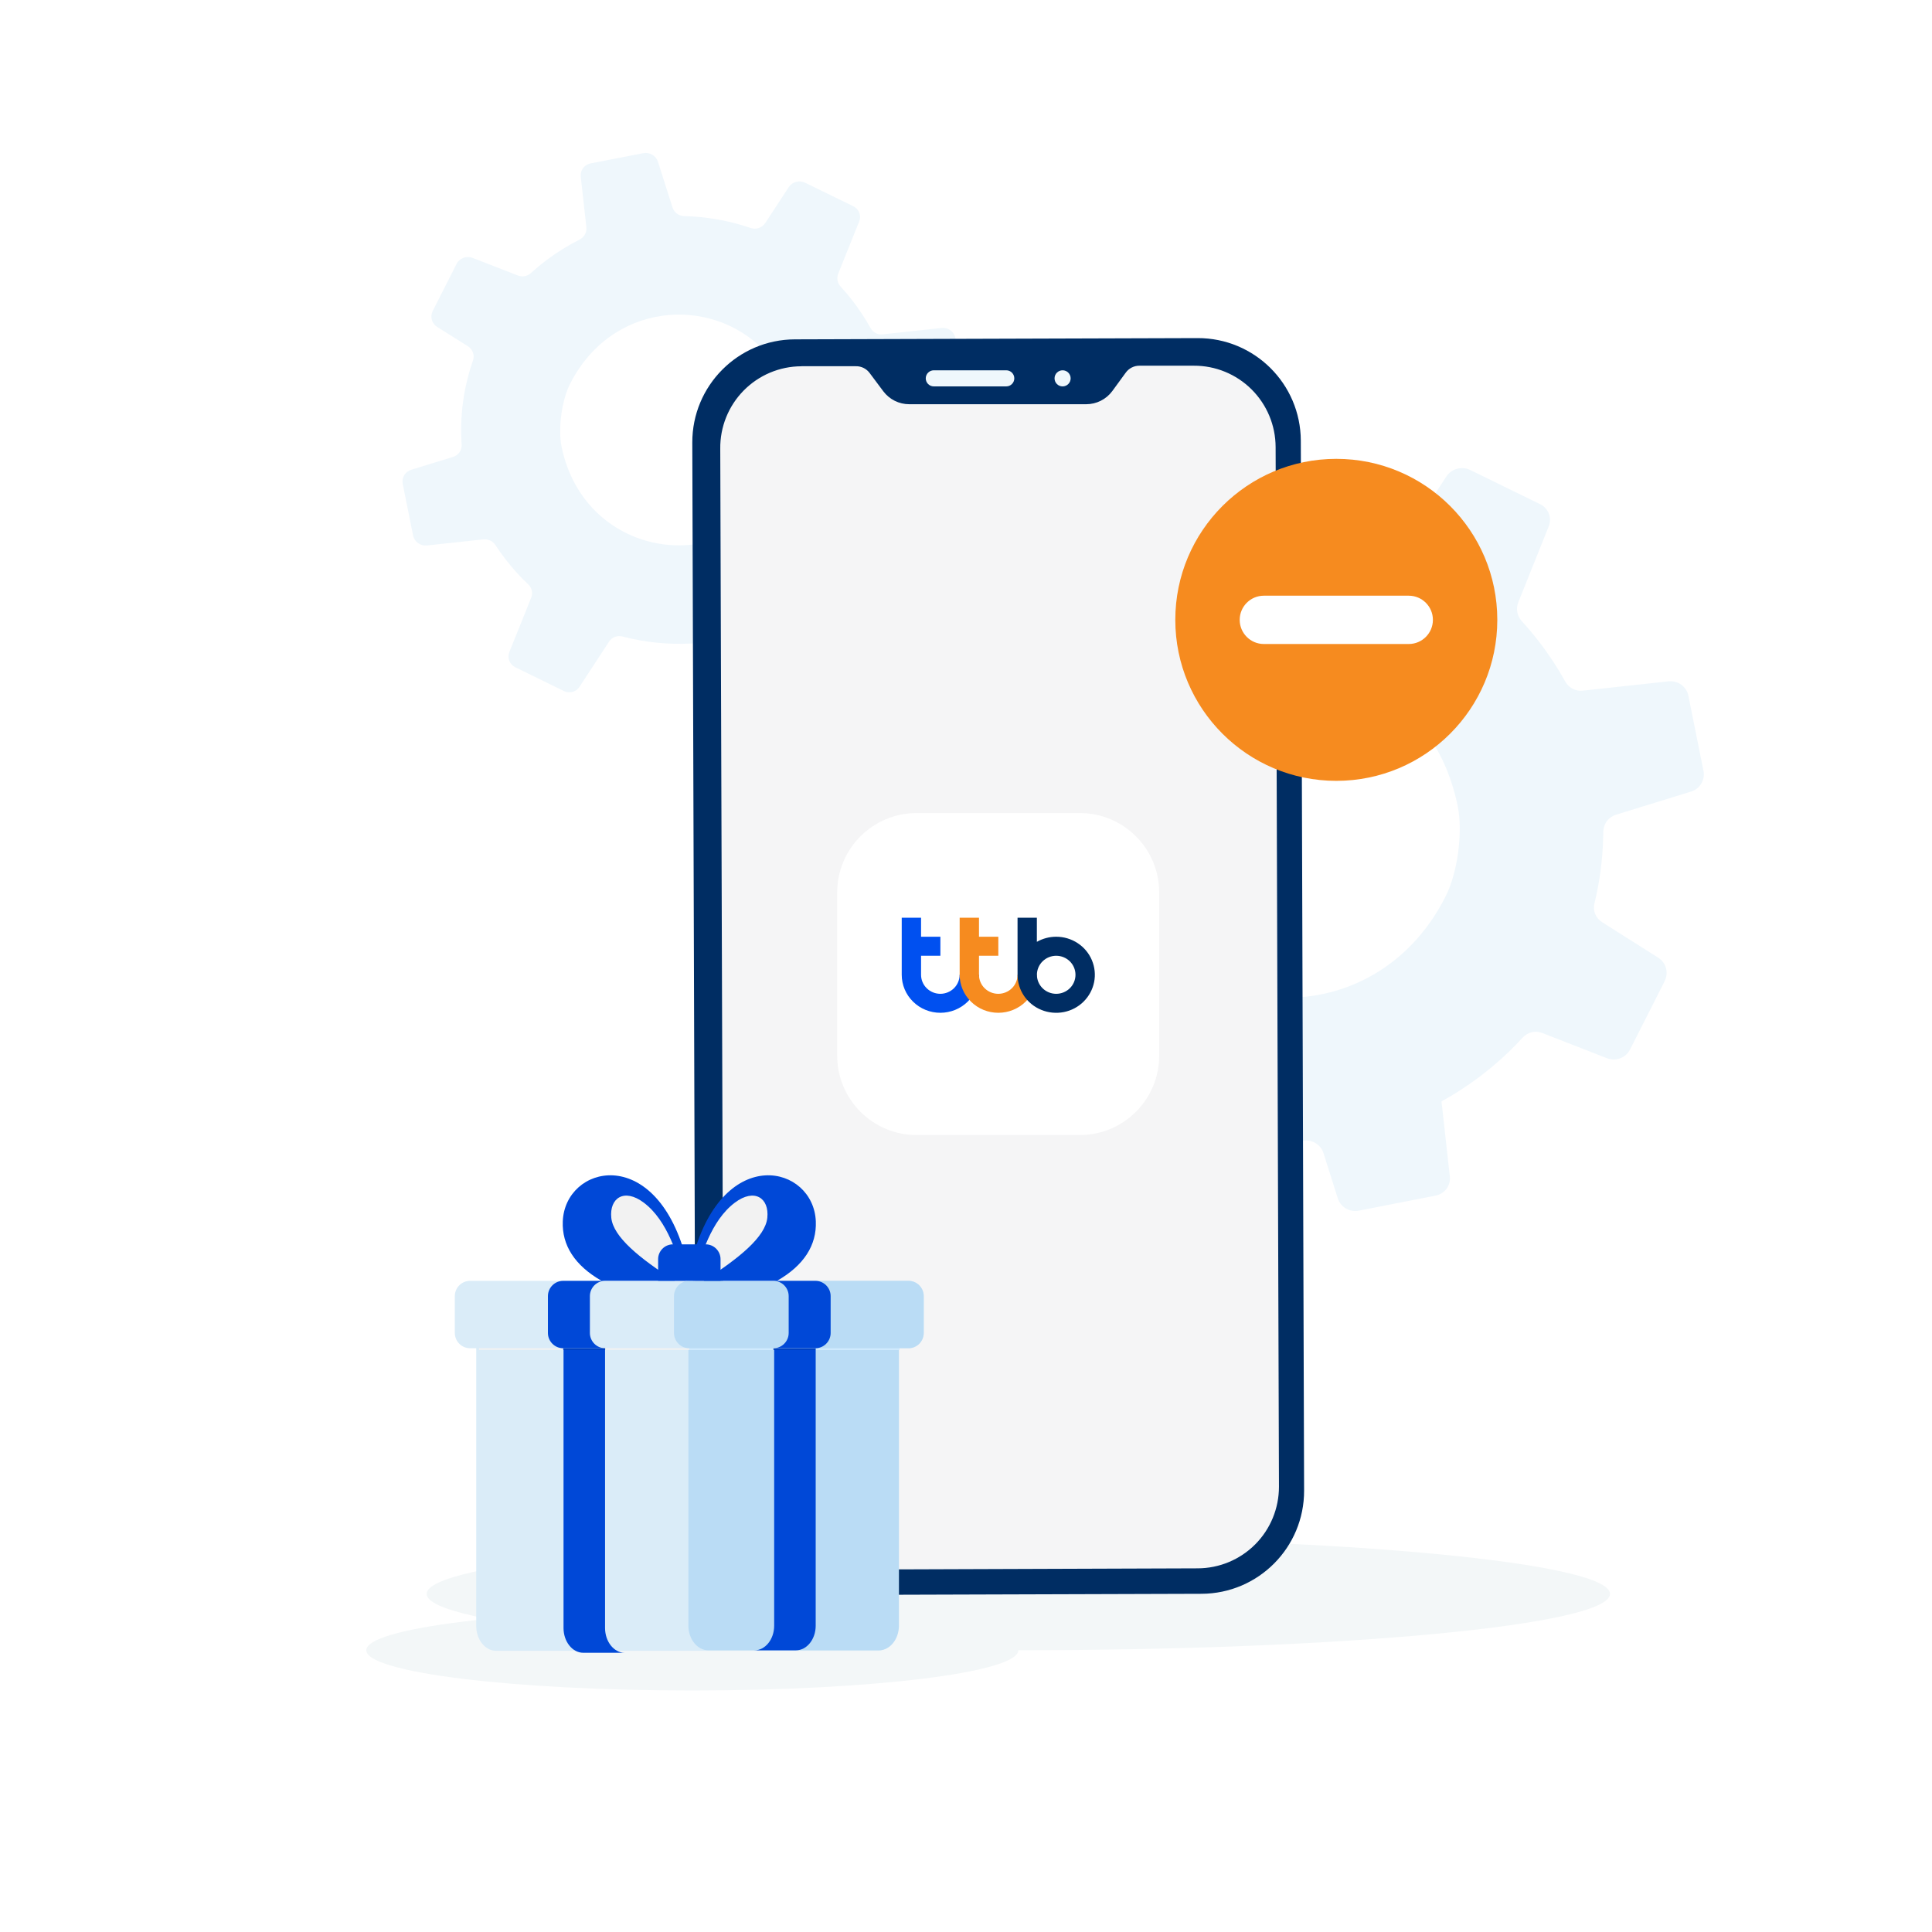 <svg width="240" height="240" viewBox="0 0 240 240" fill="none" xmlns="http://www.w3.org/2000/svg">
<path d="M126.5 205C126.5 207.761 108.368 210 86 210C63.633 210 45.5 207.761 45.5 205C45.5 202.239 63.633 200 86 200C108.368 200 126.5 202.239 126.5 205Z" fill="#F3F7F8"/>
<path d="M114.413 123.962L124.614 122.861C125.463 122.777 126.29 123.169 126.752 123.875C127.339 124.778 127.968 125.664 128.642 126.531C129.892 128.143 131.23 129.633 132.669 130.978C133.341 131.609 133.561 132.566 133.215 133.408L129.275 143.225C128.844 144.268 129.312 145.471 130.353 145.978L139.128 150.285C140.123 150.77 141.319 150.442 141.923 149.531L147.259 141.353C147.76 140.547 148.753 140.174 149.71 140.428C153.743 141.489 157.944 141.911 162.146 141.681C163.16 141.627 164.102 142.278 164.403 143.229L166.189 148.875C166.537 149.944 167.646 150.61 168.776 150.397L178.323 148.524C178.519 148.488 178.703 148.433 178.876 148.346C179.702 147.96 180.216 147.076 180.102 146.151L179.274 138.65L179.067 136.823C180.657 135.948 182.216 134.944 183.704 133.828C185.708 132.325 187.533 130.663 189.149 128.896C189.767 128.223 190.736 127.983 191.592 128.324L199.624 131.456C200.725 131.876 201.97 131.414 202.488 130.373L205.836 123.772L206.79 121.877C207.316 120.846 206.969 119.58 205.982 118.963L199.04 114.569C198.23 114.068 197.832 113.121 198.067 112.224C198.723 109.528 199.092 106.771 199.15 104.009C199.174 103.77 199.172 103.549 199.172 103.314C199.166 103.234 199.179 103.157 199.189 103.08C199.278 102.196 199.906 101.461 200.772 101.2L210.08 98.329C210.188 98.305 210.291 98.254 210.384 98.211C211.289 97.781 211.81 96.781 211.618 95.789L209.736 86.42C209.507 85.29 208.446 84.519 207.27 84.639L196.63 85.793C195.73 85.903 194.866 85.442 194.437 84.653C193.482 82.931 192.377 81.251 191.122 79.63C190.456 78.772 189.761 77.948 189.04 77.161C188.456 76.518 188.285 75.607 188.611 74.808L192.394 65.372C192.814 64.335 192.355 63.142 191.33 62.637L182.644 58.389C181.597 57.873 180.321 58.206 179.674 59.19L175.449 65.66C174.882 66.528 173.802 66.895 172.817 66.569C168.955 65.24 164.908 64.524 160.824 64.414C159.859 64.404 159.002 63.771 158.713 62.852L156.087 54.595C155.734 53.487 154.588 52.824 153.431 53.041L143.944 54.883C142.804 55.102 142.028 56.155 142.162 57.273L142.206 57.711L143.171 66.425C143.274 67.358 142.787 68.236 141.938 68.666L141.929 68.673C139.895 69.701 137.924 70.916 136.035 72.335C135.029 73.089 134.081 73.884 133.161 74.714C132.531 75.299 131.619 75.469 130.815 75.159L122.662 71.979C121.546 71.541 120.274 72.026 119.748 73.071L115.446 81.582C115.324 81.825 115.258 82.083 115.223 82.33C115.137 83.144 115.516 83.981 116.244 84.446L121.798 87.942C122.474 88.378 122.864 89.137 122.831 89.91C122.818 90.112 122.783 90.319 122.715 90.522C121.008 95.406 120.32 100.567 120.668 105.724C120.74 106.598 120.245 107.414 119.472 107.813C119.361 107.87 119.243 107.917 119.118 107.955L111.578 110.274C110.486 110.609 109.826 111.7 110.04 112.814L110.082 113.031L111.908 122.165C112.151 123.313 113.228 124.084 114.411 123.958L114.413 123.962ZM179.738 95.647C180.317 97.083 180.783 98.631 181.108 100.287C181.723 103.441 181.059 108.418 179.604 111.299C179.449 111.609 179.288 111.909 179.127 112.21C169.097 130.41 142.952 126.711 138.703 106.134C138.153 103.443 138.511 99.528 139.497 96.529C139.736 95.838 139.992 95.188 140.282 94.637C141.622 92.023 143.28 89.837 145.168 88.059C155.94 77.938 173.876 81.31 179.738 95.649V95.647Z" fill="#EFF7FC"/>
<path d="M53.039 67.76L60.063 67.002C60.648 66.945 61.217 67.214 61.535 67.7C61.94 68.32 62.373 68.929 62.837 69.524C63.697 70.632 64.618 71.656 65.609 72.58C66.072 73.013 66.224 73.671 65.986 74.25L63.273 80.996C62.976 81.712 63.298 82.539 64.015 82.887L70.057 85.847C70.743 86.18 71.566 85.954 71.982 85.328L75.656 79.709C76.001 79.155 76.685 78.899 77.344 79.073C80.12 79.802 83.013 80.092 85.907 79.935C86.605 79.897 87.254 80.344 87.461 80.998L88.691 84.878C88.93 85.612 89.694 86.07 90.472 85.923L97.046 84.637C97.181 84.612 97.308 84.574 97.427 84.514C97.996 84.249 98.35 83.641 98.271 83.006L97.701 77.852L97.559 76.596C98.653 75.995 99.727 75.305 100.751 74.538C102.131 73.505 103.388 72.364 104.501 71.15C104.926 70.687 105.594 70.522 106.183 70.757L111.714 72.909C112.472 73.198 113.329 72.88 113.685 72.165L115.991 67.628L116.648 66.326C117.01 65.618 116.772 64.748 116.092 64.325L111.312 61.305C110.754 60.961 110.48 60.31 110.642 59.694C111.093 57.841 111.347 55.947 111.387 54.05C111.404 53.885 111.403 53.733 111.403 53.571C111.398 53.517 111.407 53.464 111.414 53.411C111.475 52.803 111.908 52.299 112.504 52.119L118.914 50.146C118.988 50.13 119.059 50.095 119.122 50.066C119.746 49.77 120.105 49.083 119.973 48.401L118.677 41.964C118.519 41.187 117.788 40.657 116.979 40.74L109.652 41.533C109.032 41.608 108.437 41.292 108.142 40.749C107.485 39.566 106.724 38.412 105.859 37.298C105.401 36.708 104.922 36.142 104.425 35.601C104.024 35.16 103.906 34.534 104.13 33.984L106.735 27.501C107.025 26.788 106.708 25.969 106.003 25.622L100.022 22.703C99.301 22.349 98.422 22.577 97.976 23.253L95.067 27.699C94.677 28.296 93.933 28.548 93.254 28.323C90.596 27.41 87.809 26.918 84.997 26.843C84.332 26.836 83.742 26.401 83.543 25.77L81.734 20.096C81.492 19.335 80.702 18.879 79.906 19.028L73.373 20.294C72.588 20.445 72.054 21.168 72.147 21.936L72.176 22.237L72.841 28.224C72.912 28.866 72.577 29.469 71.992 29.765L71.986 29.769C70.585 30.476 69.228 31.311 67.927 32.285C67.235 32.804 66.582 33.35 65.949 33.92C65.514 34.322 64.887 34.439 64.333 34.225L58.718 32.041C57.95 31.74 57.075 32.073 56.713 32.791L53.75 38.639C53.666 38.806 53.621 38.983 53.597 39.153C53.537 39.712 53.798 40.288 54.299 40.607L58.124 43.009C58.589 43.309 58.858 43.83 58.835 44.361C58.826 44.501 58.802 44.643 58.755 44.782C57.58 48.138 57.106 51.684 57.346 55.227C57.395 55.828 57.055 56.389 56.522 56.663C56.446 56.702 56.365 56.734 56.278 56.761L51.087 58.354C50.334 58.584 49.88 59.334 50.028 60.099L50.056 60.249L51.314 66.524C51.481 67.313 52.222 67.843 53.037 67.757L53.039 67.76ZM98.02 48.303C98.419 49.29 98.74 50.354 98.964 51.492C99.387 53.659 98.93 57.079 97.928 59.058C97.821 59.271 97.711 59.478 97.6 59.684C90.694 72.19 72.69 69.648 69.764 55.509C69.385 53.661 69.632 50.97 70.311 48.91C70.476 48.434 70.652 47.988 70.852 47.609C71.775 45.814 72.916 44.311 74.216 43.09C81.634 36.135 93.984 38.452 98.02 48.305V48.303Z" fill="#EFF7FC"/>
<path d="M200 198C200 201.866 167.093 205 126.5 205C85.907 205 53 201.866 53 198C53 194.134 85.907 191 126.5 191C167.093 191 200 194.134 200 198Z" fill="#F3F7F8"/>
<path fill-rule="evenodd" clip-rule="evenodd" d="M148.767 42C155.825 41.981 161.565 47.681 161.591 54.739L162 185.163C162.02 192.221 156.319 197.961 149.261 197.987L99.233 198.143C92.175 198.162 86.435 192.461 86.409 185.403L86 54.98C85.981 47.922 91.681 42.182 98.739 42.156L148.767 42Z" fill="#002D63"/>
<path d="M99.55 45.494H106.303C106.998 45.474 107.654 45.806 108.056 46.371L109.725 48.604C110.491 49.623 111.692 50.221 112.965 50.214H134.931C136.21 50.214 137.411 49.611 138.171 48.585L139.82 46.325C140.216 45.754 140.878 45.416 141.573 45.429H148.3C150.988 45.416 153.565 46.474 155.474 48.37C157.377 50.266 158.454 52.837 158.461 55.526L158.877 184.683C158.877 187.365 157.825 189.943 155.929 191.845C154.033 193.748 151.468 194.819 148.78 194.825L100.024 194.994C97.343 195.007 94.759 193.949 92.863 192.053C90.96 190.157 89.889 187.586 89.889 184.898L89.473 55.74C89.441 53.045 90.486 50.442 92.376 48.52C94.265 46.598 96.849 45.507 99.544 45.501L99.55 45.494Z" fill="#F5F5F6"/>
<path d="M115 47C115 46.448 115.448 46 116 46H125C125.552 46 126 46.448 126 47C126 47.552 125.552 48 125 48H116C115.448 48 115 47.552 115 47Z" fill="#EFF7FC"/>
<path d="M133 47C133 47.552 132.552 48 132 48C131.448 48 131 47.552 131 47C131 46.448 131.448 46 132 46C132.552 46 133 46.448 133 47Z" fill="#EFF7FC"/>
<g filter="url(#filter0_d_17186_16810)">
<path d="M134.131 100H113.869C108.418 100 104 104.418 104 109.869V130.131C104 135.582 108.418 140 113.869 140H134.131C139.582 140 144 135.582 144 130.131V109.869C144 104.418 139.582 100 134.131 100Z" fill="white"/>
</g>
<path fill-rule="evenodd" clip-rule="evenodd" d="M119.207 121.091C119.207 121.716 118.956 122.316 118.506 122.76C118.056 123.204 117.443 123.455 116.812 123.455C116.18 123.455 115.567 123.204 115.117 122.76C114.667 122.316 114.417 121.716 114.417 121.091V118.727H116.818V116.364H114.417V114H112.016V121.091C112.016 122.342 112.522 123.548 113.423 124.43C114.323 125.318 115.542 125.812 116.818 125.812C118.094 125.812 119.313 125.312 120.213 124.43C121.114 123.542 121.62 122.342 121.62 121.091H119.207Z" fill="#0050F0"/>
<path fill-rule="evenodd" clip-rule="evenodd" d="M126.404 121.091C126.404 121.717 126.153 122.317 125.703 122.761C125.253 123.205 124.64 123.455 124.009 123.455C123.377 123.455 122.764 123.205 122.314 122.761C121.864 122.317 121.614 121.717 121.614 121.091V118.728H124.015V116.364H121.614V114H119.213V121.091C119.213 122.342 119.719 123.549 120.62 124.43C121.52 125.318 122.739 125.812 124.015 125.812C125.291 125.812 126.51 125.312 127.41 124.43C128.311 123.543 128.817 122.342 128.817 121.091H126.404Z" fill="#F68B1F"/>
<path fill-rule="evenodd" clip-rule="evenodd" d="M131.205 123.455C130.568 123.455 129.961 123.205 129.511 122.761C129.061 122.317 128.81 121.717 128.81 121.091C128.81 120.466 129.061 119.866 129.511 119.422C129.961 118.978 130.574 118.728 131.205 118.728C131.837 118.728 132.45 118.978 132.9 119.422C133.35 119.866 133.6 120.466 133.6 121.091C133.6 121.717 133.35 122.317 132.9 122.761C132.45 123.205 131.837 123.455 131.205 123.455ZM131.205 116.364C130.361 116.364 129.536 116.583 128.804 116.996V114H126.403L126.404 121.091C126.404 122.029 126.684 122.942 127.21 123.718C127.735 124.493 128.485 125.1 129.367 125.456C130.242 125.812 131.212 125.906 132.143 125.725C133.075 125.544 133.932 125.093 134.601 124.43C135.27 123.768 135.726 122.93 135.914 122.011C136.101 121.091 136.001 120.141 135.639 119.278C135.276 118.415 134.663 117.677 133.869 117.158C133.081 116.639 132.15 116.364 131.205 116.364Z" fill="#002D63"/>
<path d="M186 77C186 88.046 177.046 97 166 97C154.954 97 146 88.046 146 77C146 65.954 154.954 57 166 57C177.046 57 186 65.954 186 77Z" fill="#F68B1F"/>
<path d="M154 77C154 75.343 155.343 74 157 74H175C176.657 74 178 75.343 178 77C178 78.657 176.657 80 175 80H157C155.343 80 154 78.657 154 77Z" fill="white"/>
<path fill-rule="evenodd" clip-rule="evenodd" d="M59.16 164.618H111.473V201.992C111.473 203.68 110.364 205.07 108.999 205.07H61.635C60.277 205.07 59.16 203.69 59.16 201.992V164.618Z" fill="#DAECF8"/>
<path fill-rule="evenodd" clip-rule="evenodd" d="M85.521 164.555H111.67V201.928C111.67 203.617 110.561 205.007 109.196 205.007H87.988C86.631 205.007 85.514 203.627 85.514 201.928V164.555H85.521Z" fill="#BADCF5"/>
<path d="M111.739 164.766H59.506V167.686H111.739V164.766Z" fill="#F2F2F2"/>
<path d="M111.745 164.766H85.625V167.686H111.745V164.766Z" fill="#CBE9FF"/>
<path fill-rule="evenodd" clip-rule="evenodd" d="M70.003 164.861H75.162V202.234C75.162 203.923 76.258 205.312 77.607 205.312H72.448C71.107 205.312 70.003 203.932 70.003 202.234V164.861Z" fill="#0048D7"/>
<path d="M75.178 164.766H69.965V167.687H75.178V164.766Z" fill="#003FBC"/>
<path fill-rule="evenodd" clip-rule="evenodd" d="M101.328 164.861H96.17V201.953C96.17 203.629 95.074 205.008 93.725 205.008H98.883C100.225 205.008 101.328 203.639 101.328 201.953V164.861Z" fill="#0048D7"/>
<path d="M101.29 164.766H96.076V167.687H101.29V164.766Z" fill="#003FBC"/>
<path fill-rule="evenodd" clip-rule="evenodd" d="M58.398 159.11H112.854C113.899 159.11 114.752 159.962 114.752 161.008V165.586C114.752 166.632 113.899 167.484 112.854 167.484H58.398C57.352 167.484 56.5 166.632 56.5 165.586V161.008C56.5 159.962 57.352 159.11 58.398 159.11Z" fill="#DAECF8"/>
<path fill-rule="evenodd" clip-rule="evenodd" d="M85.624 159.11H112.852C113.898 159.11 114.75 159.962 114.75 161.008V165.586C114.75 166.632 113.898 167.484 112.852 167.484H85.624C84.579 167.484 83.727 166.632 83.727 165.586V161.008C83.727 159.962 84.579 159.11 85.624 159.11Z" fill="#BADCF5"/>
<path fill-rule="evenodd" clip-rule="evenodd" d="M69.963 159.11H75.177C74.131 159.11 73.279 159.962 73.279 161.008V165.586C73.279 166.632 74.131 167.484 75.177 167.484H69.963C68.918 167.484 68.065 166.632 68.065 165.586V161.008C68.065 159.962 68.918 159.11 69.963 159.11Z" fill="#0048D7"/>
<path fill-rule="evenodd" clip-rule="evenodd" d="M101.288 159.11H96.074C97.12 159.11 97.972 159.962 97.972 161.008V165.586C97.972 166.632 97.12 167.484 96.074 167.484H101.288C102.333 167.484 103.186 166.632 103.186 165.586V161.008C103.186 159.962 102.333 159.11 101.288 159.11Z" fill="#0048D7"/>
<path fill-rule="evenodd" clip-rule="evenodd" d="M85.155 159.106H74.728C71.39 157.2 69.794 154.683 69.91 151.724C70.181 144.775 81.305 141.994 85.155 156.054V159.106Z" fill="#0048D7"/>
<path fill-rule="evenodd" clip-rule="evenodd" d="M83.831 159.107C79.439 156.311 76.185 153.654 75.937 151.283C75.689 148.827 77.533 147.565 79.966 149.393C82.948 151.632 84.156 155.985 85.148 159.115H83.823L83.831 159.107Z" fill="#F2F2F2"/>
<path fill-rule="evenodd" clip-rule="evenodd" d="M86.1 159.106H96.526C99.865 157.2 101.46 154.683 101.344 151.724C101.073 144.775 89.95 141.994 86.1 156.054V159.106Z" fill="#0048D7"/>
<path fill-rule="evenodd" clip-rule="evenodd" d="M87.425 159.107C91.818 156.311 95.071 153.654 95.319 151.283C95.575 148.827 93.723 147.565 91.291 149.393C88.308 151.632 87.1 155.985 86.108 159.115H87.433L87.425 159.107Z" fill="#F2F2F2"/>
<path fill-rule="evenodd" clip-rule="evenodd" d="M81.754 159.107H89.508V156.419C89.508 155.405 88.679 154.576 87.665 154.576H83.598C82.583 154.576 81.754 155.405 81.754 156.419V159.107Z" fill="#0048D7"/>
<defs>
<filter id="filter0_d_17186_16810" x="102" y="99" width="44" height="44" filterUnits="userSpaceOnUse" color-interpolation-filters="sRGB">
<feFlood flood-opacity="0" result="BackgroundImageFix"/>
<feColorMatrix in="SourceAlpha" type="matrix" values="0 0 0 0 0 0 0 0 0 0 0 0 0 0 0 0 0 0 127 0" result="hardAlpha"/>
<feOffset dy="1"/>
<feGaussianBlur stdDeviation="1"/>
<feComposite in2="hardAlpha" operator="out"/>
<feColorMatrix type="matrix" values="0 0 0 0 0.919 0 0 0 0 0.919 0 0 0 0 0.919 0 0 0 1 0"/>
<feBlend mode="normal" in2="BackgroundImageFix" result="effect1_dropShadow_17186_16810"/>
<feBlend mode="normal" in="SourceGraphic" in2="effect1_dropShadow_17186_16810" result="shape"/>
</filter>
</defs>
</svg>
